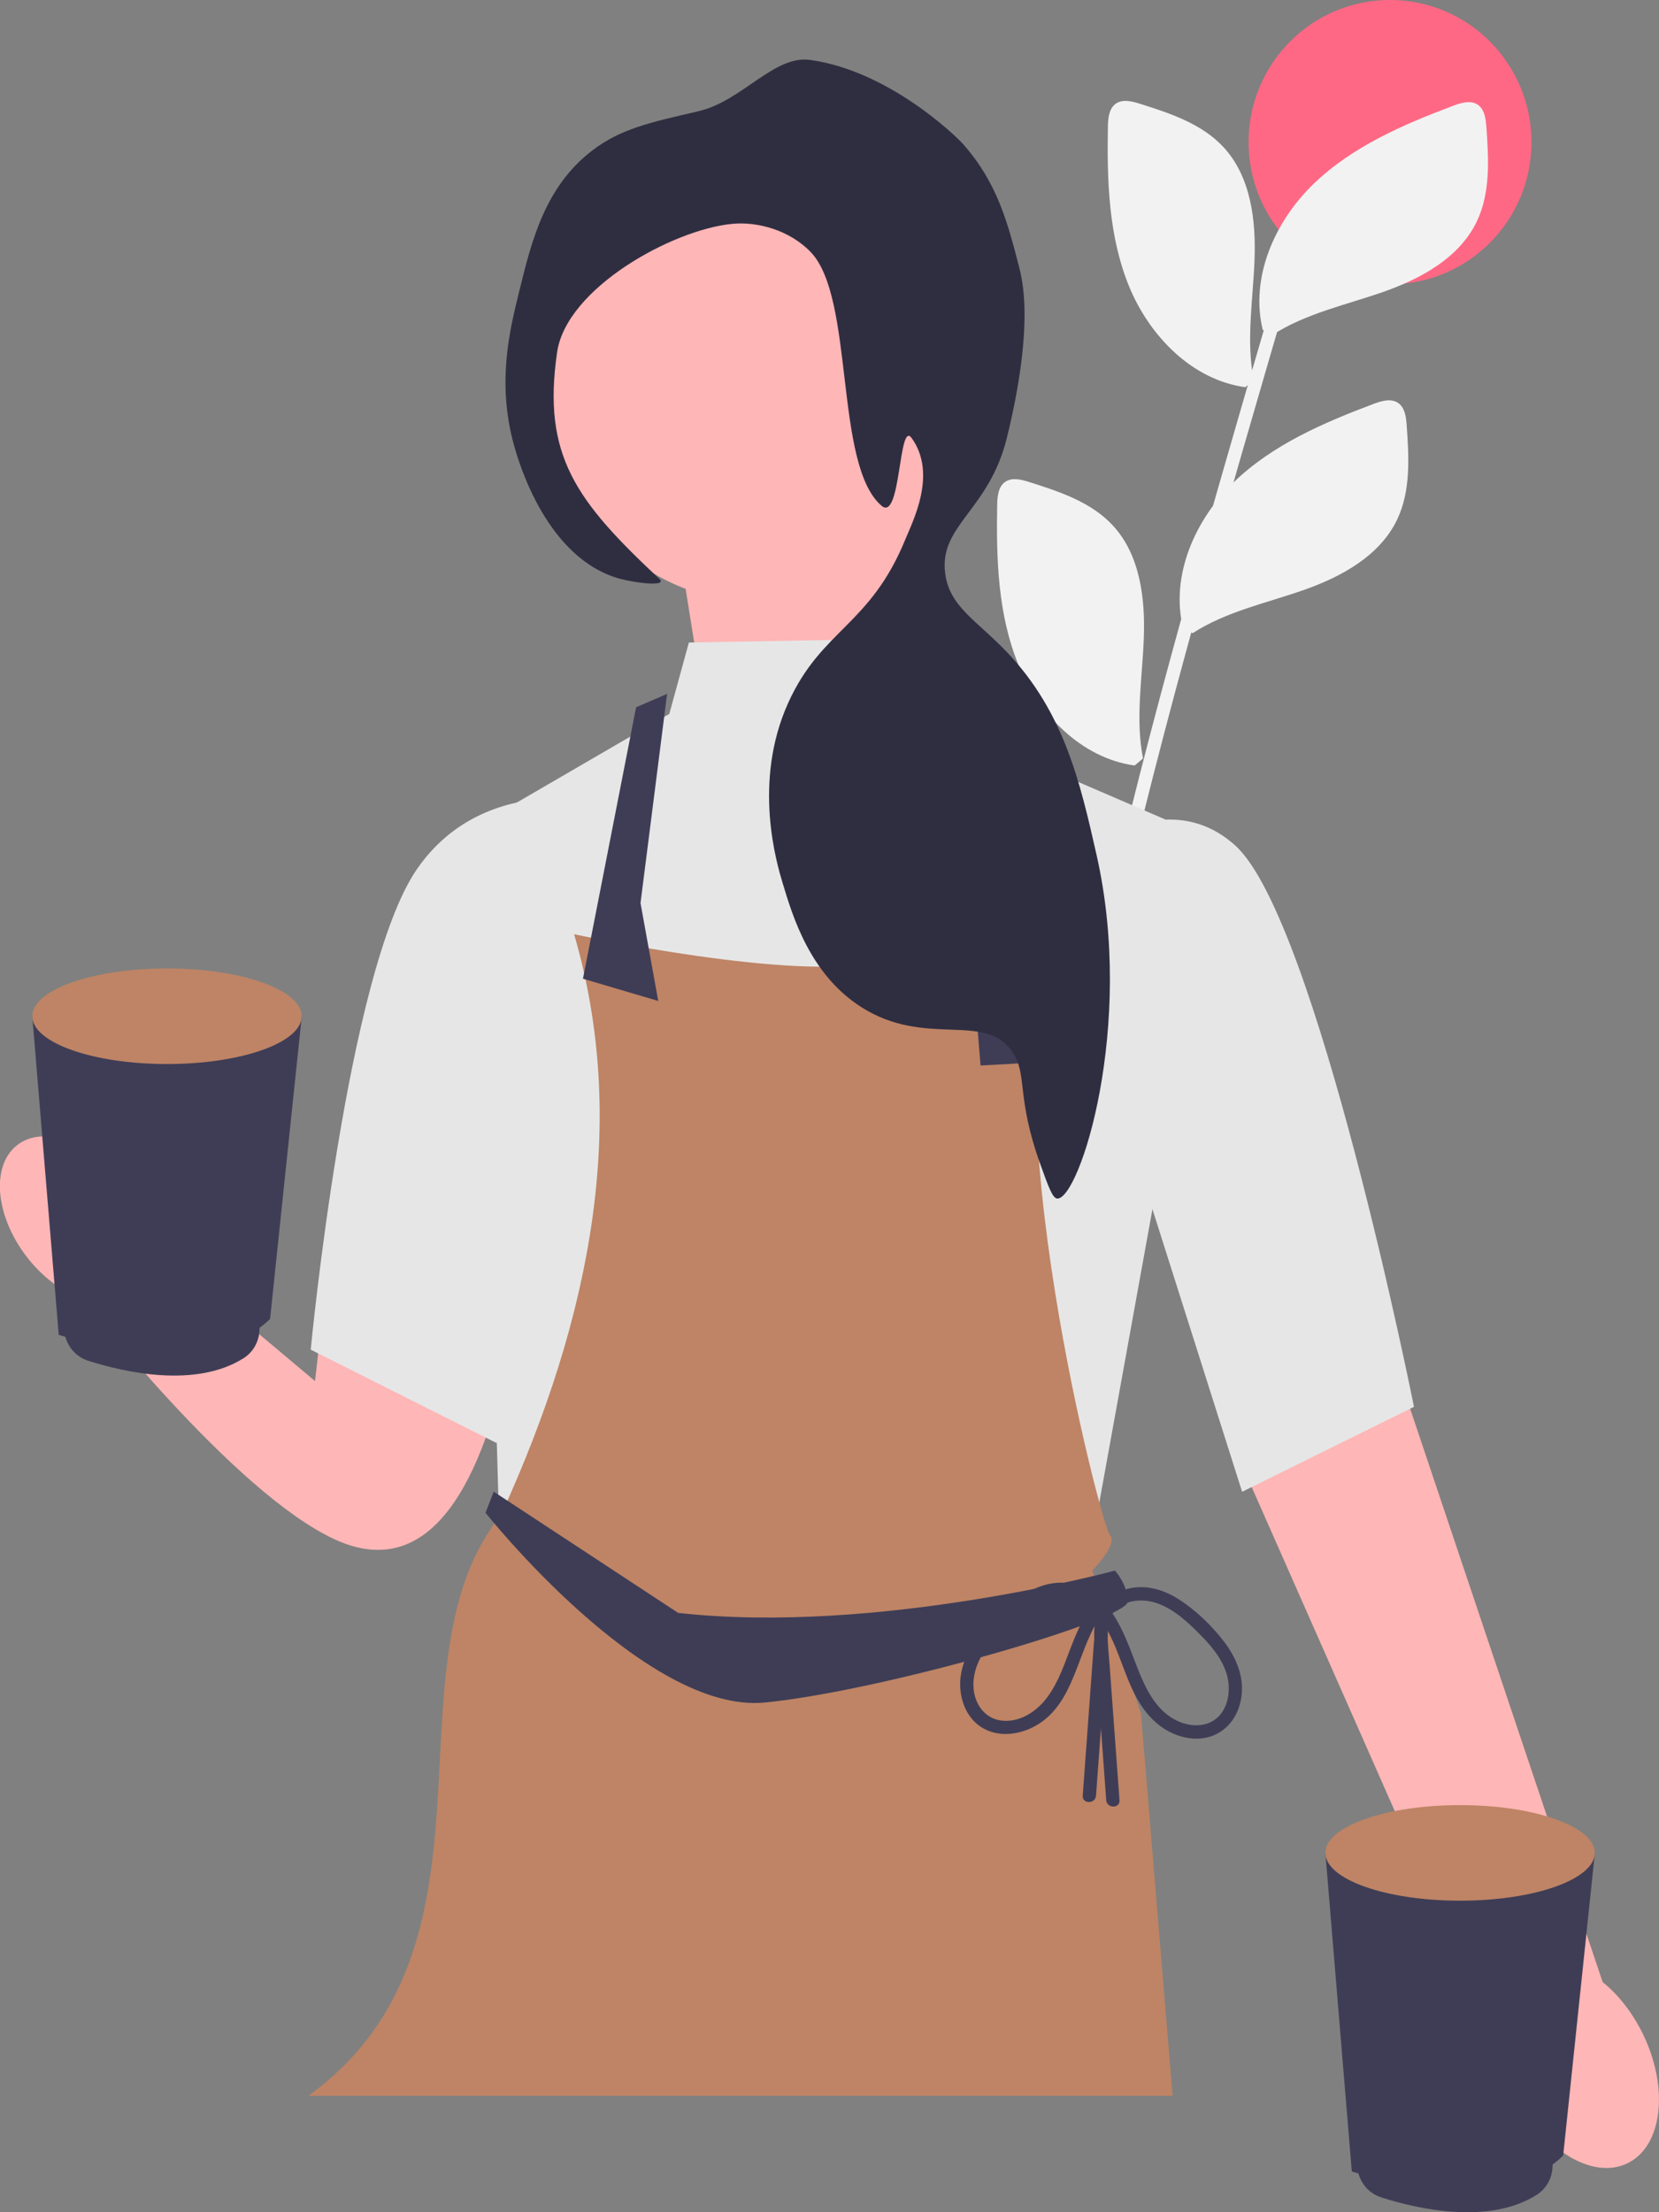 <svg width="162" height="216" viewBox="0 0 162 216" fill="none" xmlns="http://www.w3.org/2000/svg">
<rect x="0" y="0" width="162" height="216" fill="#808080" stroke="none"/>
<g clip-path="url(#clip0_495_1359)">
<path d="M135.734 27.758C143.362 27.758 149.546 21.544 149.546 13.879C149.546 6.214 143.362 0 135.734 0C128.106 0 121.923 6.214 121.923 13.879C121.923 21.544 128.106 27.758 135.734 27.758Z" fill="#FF6884"/>
<path d="M102.961 197.737C101.062 186.943 100.128 175.993 99.986 165.034C99.843 154.154 100.474 143.273 101.685 132.462C102.913 121.512 104.751 110.64 106.987 99.855C109.222 89.079 111.856 78.393 114.697 67.765C117.538 57.136 120.595 46.547 123.67 35.975C124.046 34.68 124.422 33.385 124.803 32.09C125.036 31.282 123.786 30.939 123.553 31.742C120.461 42.367 117.365 52.986 114.459 63.667C111.54 74.387 108.812 85.163 106.472 96.027C104.159 106.755 102.226 117.571 100.864 128.464C99.501 139.358 98.701 150.347 98.671 161.341C98.641 172.334 99.372 183.176 101.032 193.961C101.244 195.338 101.473 196.707 101.711 198.08C101.858 198.906 103.108 198.554 102.961 197.732V197.737Z" fill="#F2F2F2"/>
<path d="M122.424 37.117C121.668 33.276 122.351 29.318 122.502 25.403C122.654 21.488 122.135 17.242 119.479 14.374C117.365 12.084 114.256 11.059 111.289 10.124C110.524 9.881 109.629 9.66 108.967 10.116C108.284 10.589 108.197 11.554 108.185 12.388C108.089 17.655 108.254 23.069 110.247 27.945C112.241 32.82 116.418 37.1 121.611 37.808" fill="#F2F2F2"/>
<path d="M111.614 74.052C110.857 70.211 111.54 66.253 111.691 62.337C111.843 58.422 111.324 54.177 108.669 51.309C106.554 49.019 103.445 47.994 100.479 47.059C99.713 46.816 98.818 46.594 98.156 47.051C97.473 47.524 97.387 48.489 97.374 49.323C97.279 54.59 97.443 60.004 99.436 64.879C101.43 69.755 105.607 74.035 110.801 74.743" fill="#F2F2F2"/>
<path d="M124.24 32.711C127.518 30.591 131.436 29.778 135.112 28.488C138.787 27.197 142.532 25.146 144.214 21.613C145.559 18.798 145.365 15.517 145.144 12.397C145.088 11.593 144.967 10.672 144.301 10.224C143.609 9.759 142.688 10.033 141.909 10.324C136.997 12.171 132.05 14.309 128.266 17.959C124.483 21.609 122.057 27.088 123.306 32.203" fill="#F2F2F2"/>
<path d="M116.457 61.825C119.735 59.704 123.652 58.892 127.328 57.601C131.004 56.311 134.748 54.26 136.431 50.727C137.775 47.911 137.581 44.63 137.36 41.511C137.304 40.707 137.183 39.785 136.517 39.338C135.825 38.873 134.904 39.147 134.126 39.438C129.213 41.285 124.266 43.422 120.483 47.072C116.699 50.723 114.273 56.202 115.523 61.316" fill="#F2F2F2"/>
<path d="M69.262 71.997L66.187 52.691L86.944 44.192L90.018 73.544L69.262 71.997Z" fill="#FFB6B6"/>
<path d="M52.237 107.298C52.237 107.298 51.978 159.042 32.774 150.343C22.785 145.819 8.043 126.743 8.043 126.743L14.136 120.882L30.763 134.847L33.894 107.068L52.237 107.29V107.298Z" fill="#FFB6B6"/>
<path d="M60.319 78.528C60.319 78.528 47.593 74.909 40.722 84.85C33.85 94.793 30.343 131.78 30.343 131.78L48.505 140.905L60.319 78.528Z" fill="#E6E6E6"/>
<path d="M129.347 106.038L137.421 136.716L157.001 195.03L146.805 200.844L121.175 142.817L114.697 111.856L129.347 106.038Z" fill="#FFB6B6"/>
<path d="M90.438 62.32L67.268 62.737L65.357 69.707L46.776 80.505L48.709 147.705L106.221 152.919L114.507 107.185L116.6 81.222L92.384 70.793L90.438 62.32Z" fill="#E6E6E6"/>
<path d="M102.265 85.694C102.265 85.694 112.703 75.378 120.634 82.565C128.565 89.752 138.074 137.363 138.074 137.363L121.291 145.658L102.265 85.694Z" fill="#E6E6E6"/>
<path d="M103.194 92.085C103.194 92.085 93.681 91.651 85.897 93.823C78.114 95.996 56.06 91.216 56.06 91.216C61.374 109.401 57.841 128.412 48.925 147.922C37.154 162.44 50.373 189.985 30.114 204.628H114.507L111.41 167.259L106.654 153.354C106.654 153.354 109.248 150.747 108.383 149.878C107.519 149.009 96.708 106.859 103.194 92.085Z" fill="#BE8465"/>
<path d="M62.114 69.055L56.925 95.562L64.276 97.734L62.546 88.175L65.141 67.752L62.114 69.055Z" fill="#3F3D56"/>
<path d="M92.816 68.621L95.752 104.035L99.735 103.818L97.14 70.359L92.816 68.621Z" fill="#3F3D56"/>
<path d="M108.868 153.354C108.868 153.354 85.681 159.655 66.222 157.482L48.211 145.645L47.411 147.705C47.411 147.705 63.031 167.381 74.68 166.233C86.33 165.086 110.113 158.134 110.113 156.396C110.113 154.658 108.868 153.354 108.868 153.354Z" fill="#3F3D56"/>
<path d="M12.764 126.329C15.341 124.347 14.952 119.486 11.895 115.473C8.838 111.459 4.271 109.813 1.693 111.795C-0.884 113.777 -0.495 118.638 2.562 122.651C5.619 126.664 10.186 128.311 12.764 126.329Z" fill="#FFB6B6"/>
<path d="M158.944 211.211C162.344 209.535 163.005 203.882 160.42 198.583C157.835 193.284 152.982 190.348 149.581 192.023C146.18 193.699 145.519 199.353 148.104 204.651C150.69 209.95 155.543 212.887 158.944 211.211Z" fill="#FFB6B6"/>
<path d="M107.212 157.76C109.771 160.997 109.793 165.79 113.192 168.449C114.602 169.553 116.63 170.14 118.364 169.497C120.081 168.862 121.053 167.263 121.248 165.486C121.456 163.596 120.673 161.797 119.549 160.319C118.334 158.725 116.772 157.217 115.082 156.139C113.516 155.14 111.609 154.618 109.802 155.222C107.977 155.831 106.896 157.313 106.853 159.242C106.818 160.589 107.008 161.958 107.108 163.296L107.406 167.381L108.02 175.763C108.081 176.593 109.378 176.601 109.317 175.763L108.357 162.653C108.28 161.614 108.163 160.571 108.15 159.533C108.137 158.69 108.28 157.864 108.885 157.247C109.949 156.165 111.635 156.07 112.993 156.543C114.68 157.13 116.072 158.464 117.304 159.715C118.502 160.936 119.678 162.405 119.938 164.152C120.145 165.542 119.748 167.215 118.489 168.002C117.11 168.862 115.272 168.402 114.048 167.476C112.444 166.264 111.601 164.256 110.904 162.431C110.156 160.467 109.447 158.499 108.133 156.839C107.614 156.183 106.701 157.108 107.216 157.76H107.212Z" fill="#3F3D56"/>
<path d="M106.905 156.4C105.746 157.869 105.049 159.572 104.392 161.31C103.756 162.992 103.112 164.769 101.919 166.146C100.881 167.346 99.315 168.228 97.685 167.98C96.115 167.741 95.173 166.342 95.065 164.821C94.944 163.135 95.731 161.597 96.781 160.328C97.919 158.955 99.302 157.604 100.838 156.687C102.174 155.887 103.795 155.496 105.266 156.187C105.901 156.487 106.446 156.982 106.701 157.656C107.047 158.577 106.874 159.646 106.805 160.602C106.446 165.508 106.087 170.418 105.728 175.324C105.668 176.162 106.965 176.158 107.026 175.324C107.389 170.379 107.748 165.438 108.111 160.493C108.189 159.407 108.314 158.26 107.921 157.217C107.618 156.417 107.065 155.766 106.351 155.305C104.838 154.323 102.913 154.336 101.292 155.009C99.436 155.779 97.875 157.23 96.513 158.677C95.181 160.098 94.027 161.784 93.798 163.765C93.603 165.46 94.135 167.333 95.51 168.415C97.006 169.592 99.026 169.501 100.682 168.732C105.153 166.655 105.067 160.806 107.826 157.321C108.34 156.669 107.428 155.744 106.909 156.4H106.905Z" fill="#3F3D56"/>
<path d="M29.466 99.225C29.466 99.225 19.663 108.558 3.152 99.225L5.734 130.333C5.734 130.333 5.968 130.406 6.383 130.524C6.681 131.614 7.503 132.514 8.618 132.866C12.212 134.009 19.122 135.564 23.792 132.61C24.765 131.993 25.34 130.902 25.34 129.742V129.65C25.703 129.385 26.049 129.099 26.374 128.773L29.47 99.22L29.466 99.225Z" fill="#3F3D56"/>
<path d="M16.307 103.892C23.572 103.892 29.461 101.802 29.461 99.225C29.461 96.647 23.572 94.558 16.307 94.558C9.042 94.558 3.152 96.647 3.152 99.225C3.152 101.802 9.042 103.892 16.307 103.892Z" fill="#BE8465"/>
<path d="M155.734 180.916C155.734 180.916 145.931 190.25 129.421 180.916L132.003 212.024C132.003 212.024 132.236 212.098 132.651 212.215C132.95 213.306 133.771 214.205 134.887 214.557C138.48 215.7 145.391 217.256 150.061 214.301C151.034 213.684 151.609 212.593 151.609 211.433V211.342C151.972 211.077 152.318 210.79 152.642 210.464L155.739 180.912L155.734 180.916Z" fill="#3F3D56"/>
<path d="M142.575 185.583C149.84 185.583 155.73 183.494 155.73 180.916C155.73 178.339 149.84 176.249 142.575 176.249C135.31 176.249 129.421 178.339 129.421 180.916C129.421 183.494 135.31 185.583 142.575 185.583Z" fill="#BE8465"/>
<path d="M74.507 58.896C86.195 58.896 95.67 49.375 95.67 37.63C95.67 25.885 86.195 16.364 74.507 16.364C62.819 16.364 53.344 25.885 53.344 37.63C53.344 49.375 62.819 58.896 74.507 58.896Z" fill="#FFB6B6"/>
<path d="M68.202 10.859C72.44 9.89 75.575 5.371 79.082 5.849C86.697 6.883 93.274 13.192 94.074 14.101C97.404 17.885 98.403 21.748 99.549 26.202C100.764 30.917 99.514 37.913 98.317 42.762C96.565 49.858 91.696 51.27 92.293 55.963C92.712 59.248 95.35 60.552 98.317 63.663C103.929 69.555 105.486 76.438 107.077 83.469C110.866 100.215 105.413 117.101 103.246 117.027C102.788 117.01 102.394 115.915 101.603 113.725C99.186 107.016 100.375 104.965 98.866 102.723C96.172 98.712 90.407 102.362 84.085 98.321C79.104 95.136 77.409 89.5 76.423 86.219C75.856 84.333 73.461 76.373 76.972 68.617C80.224 61.434 84.954 61.112 88.41 52.656C89.136 50.875 91.54 46.251 89.015 42.762C87.735 40.993 87.99 51.022 86.079 49.38C81.426 45.391 83.493 29.1 79.16 24.607C77.089 22.456 73.949 21.618 71.497 21.857C65.668 22.422 55.312 28.123 54.399 34.402C52.933 44.505 56.263 48.915 64.38 56.515C65.257 57.336 61.941 56.897 60.548 56.515C53.465 54.577 50.698 45.369 50.148 43.314C48.531 37.283 49.751 32.307 50.698 28.462C51.904 23.543 53.201 18.25 57.815 14.709C60.544 12.614 63.337 11.976 68.215 10.859H68.202Z" fill="#2F2E41"/>
</g>
<defs>
<clipPath id="clip0_495_1359">
<rect width="162" height="216" fill="white"/>
</clipPath>
</defs>
</svg>
